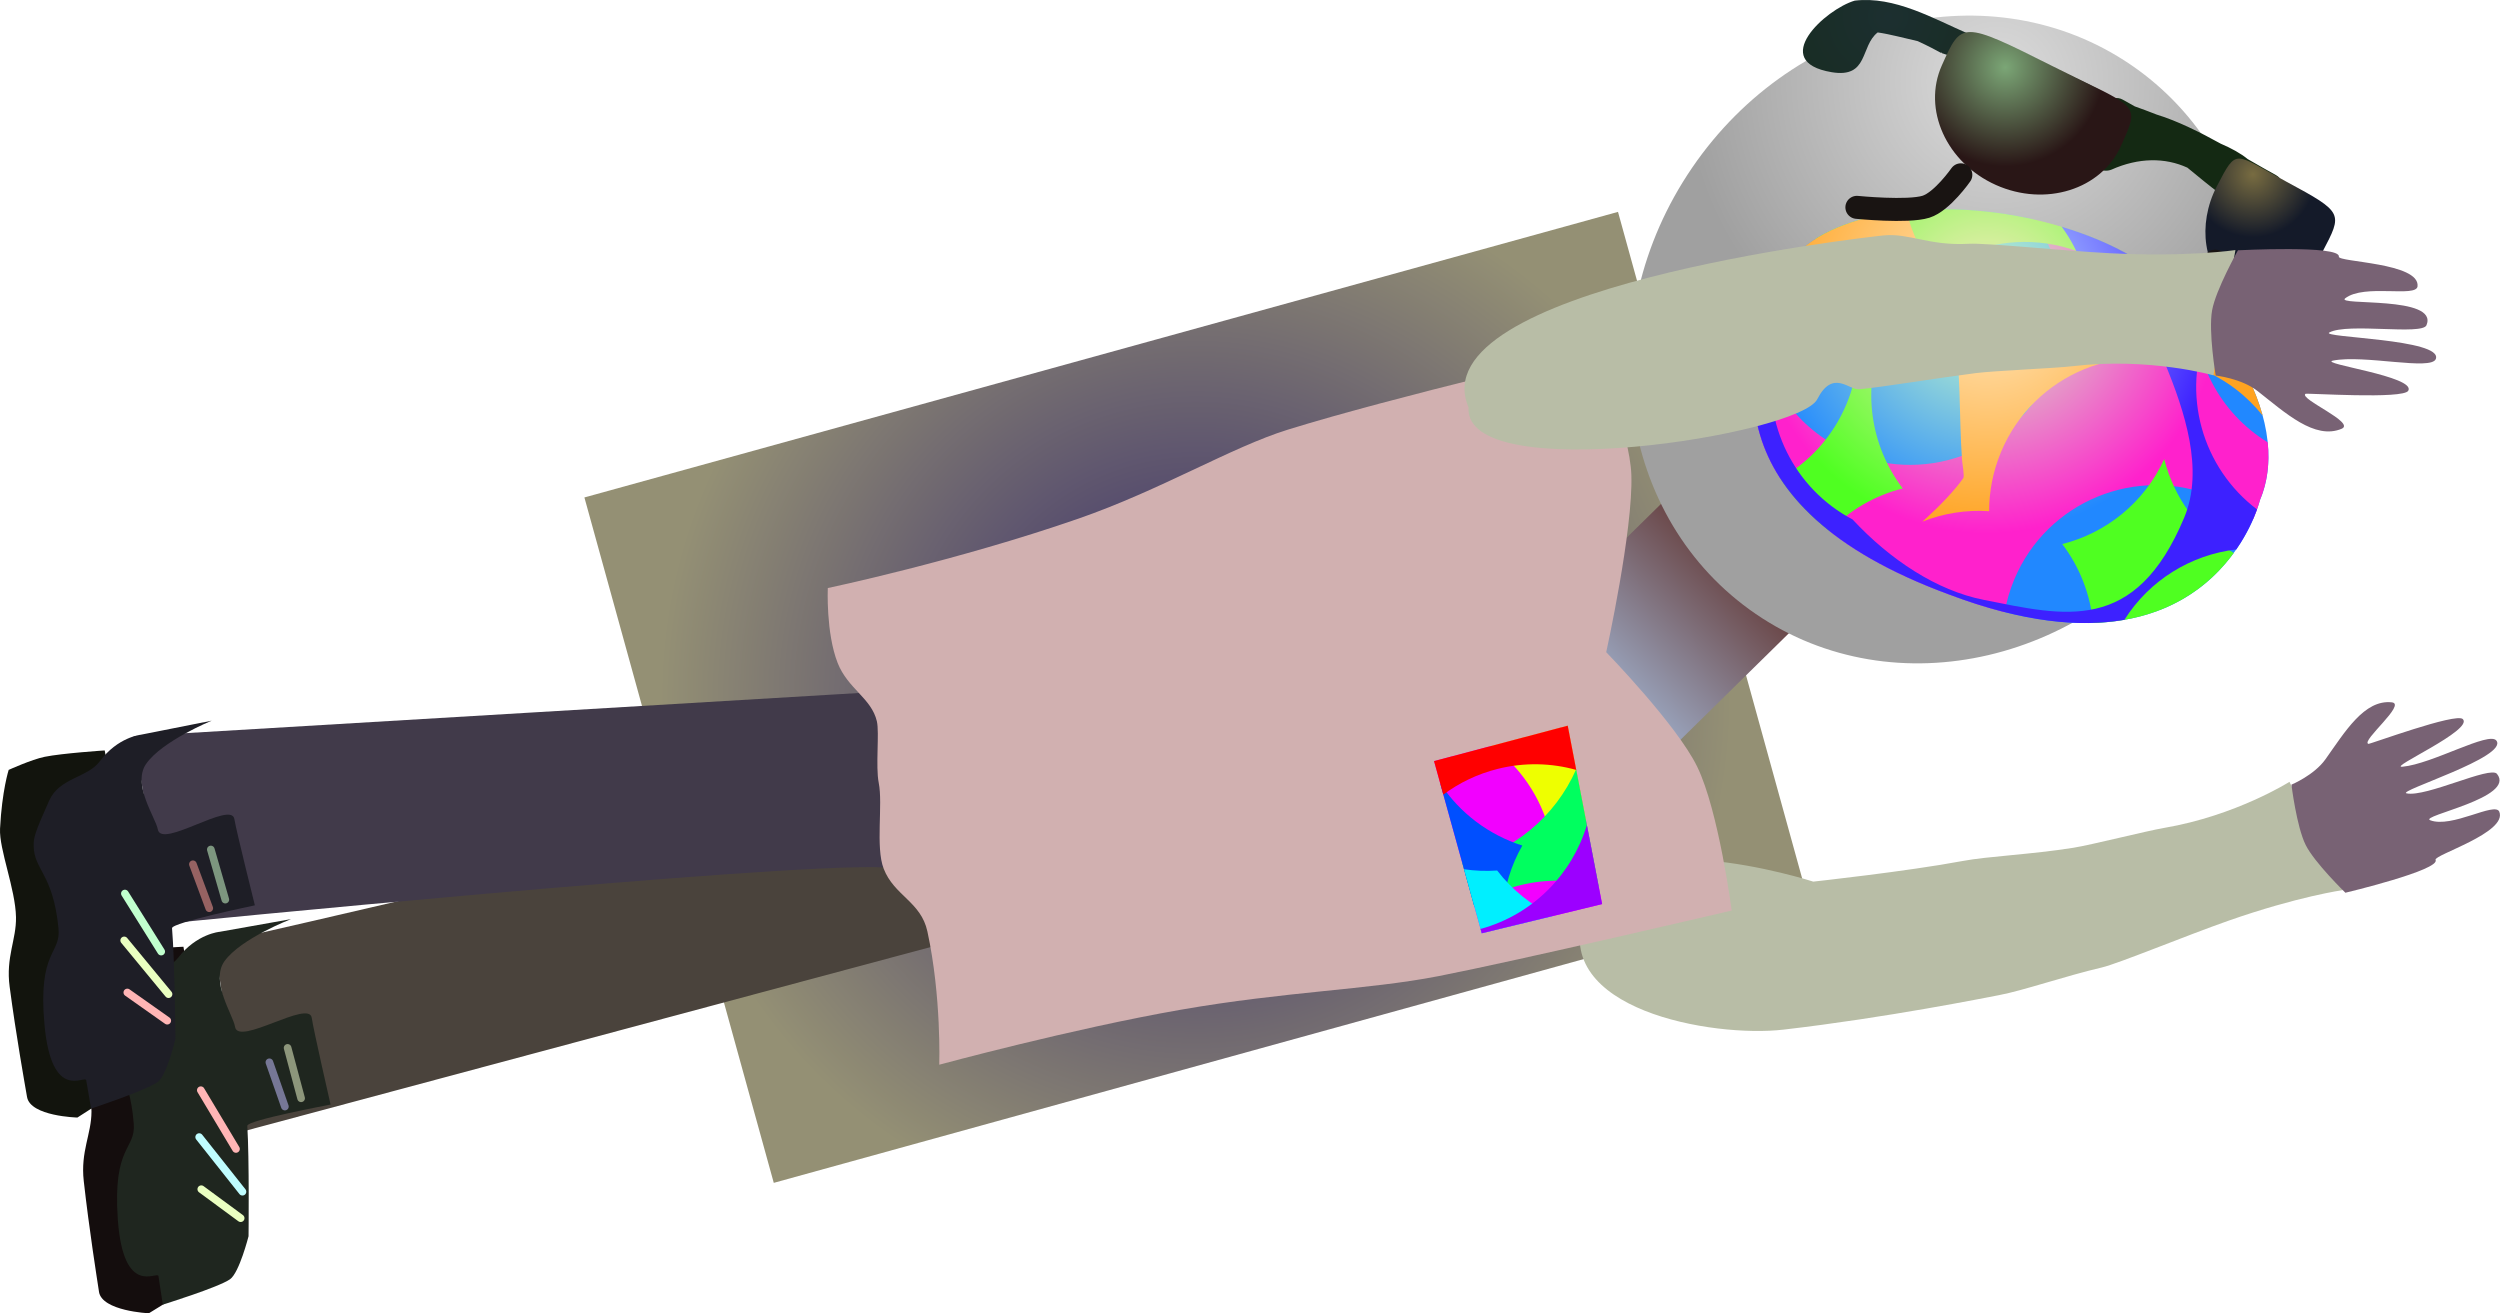 <svg version="1.1" xmlns="http://www.w3.org/2000/svg" xmlns:xlink="http://www.w3.org/1999/xlink" width="162.987" height="85.617" viewBox="0,0,162.987,85.617"><defs><radialGradient cx="231.481" cy="189.135" r="34.955" gradientUnits="userSpaceOnUse" id="color-1"><stop offset="0" stop-color="#33266a"/><stop offset="1" stop-color="#949074"/></radialGradient><linearGradient x1="266.403" y1="180.318" x2="258.835" y2="187.754" gradientUnits="userSpaceOnUse" id="color-2"><stop offset="0" stop-color="#694444"/><stop offset="1" stop-color="#98a1b9"/></linearGradient><radialGradient cx="283.682" cy="148.983" r="20.315" gradientUnits="userSpaceOnUse" id="color-3"><stop offset="0" stop-color="#dcdcdc"/><stop offset="1" stop-color="#a0a0a0"/></radialGradient><radialGradient cx="276.613" cy="144.749" r="15.596" gradientUnits="userSpaceOnUse" id="color-4"><stop offset="0" stop-color="#1c2f30"/><stop offset="1" stop-color="#142913"/></radialGradient><radialGradient cx="300.396" cy="155.038" r="4.105" gradientUnits="userSpaceOnUse" id="color-5"><stop offset="0" stop-color="#786c41"/><stop offset="1" stop-color="#141a29"/></radialGradient><radialGradient cx="284.245" cy="148.062" r="6.463" gradientUnits="userSpaceOnUse" id="color-6"><stop offset="0" stop-color="#7ba676"/><stop offset="1" stop-color="#291616"/></radialGradient><radialGradient cx="283.044" cy="163.188" r="15.26" gradientUnits="userSpaceOnUse" id="color-7"><stop offset="0" stop-color="#d1ffc4"/><stop offset="1" stop-color="#2188ff"/></radialGradient><radialGradient cx="283.044" cy="163.188" r="15.26" gradientUnits="userSpaceOnUse" id="color-8"><stop offset="0" stop-color="#ceffc4"/><stop offset="1" stop-color="#ff21cc"/></radialGradient><radialGradient cx="283.044" cy="163.188" r="15.26" gradientUnits="userSpaceOnUse" id="color-9"><stop offset="0" stop-color="#ffe9c4"/><stop offset="1" stop-color="#4fff21"/></radialGradient><radialGradient cx="283.044" cy="163.188" r="15.26" gradientUnits="userSpaceOnUse" id="color-10"><stop offset="0" stop-color="#ffe9c4"/><stop offset="1" stop-color="#4fff21"/></radialGradient><radialGradient cx="283.044" cy="163.188" r="15.26" gradientUnits="userSpaceOnUse" id="color-11"><stop offset="0" stop-color="#ffe9c4"/><stop offset="1" stop-color="#ffa321"/></radialGradient><radialGradient cx="283.044" cy="163.188" r="15.26" gradientUnits="userSpaceOnUse" id="color-12"><stop offset="0" stop-color="#c4f0ff"/><stop offset="1" stop-color="#3d21ff"/></radialGradient></defs><g transform="translate(-153.515,-143.671)"><g data-paper-data="{&quot;isPaintingLayer&quot;:true}" fill-rule="nonzero" stroke-linejoin="miter" stroke-miterlimit="10" stroke-dasharray="" stroke-dashoffset="0" style="mix-blend-mode: normal"><path d="M191.615,176.102l67.385,-18.618l12.346,44.685l-67.385,18.618z" fill="url(#color-1)" stroke="#ed6b00" stroke-width="0" stroke-linecap="butt"/><path d="M254.68,183.525l7.568,-7.436l8.31,8.457l-7.568,7.436z" fill="url(#color-2)" stroke="#000000" stroke-width="0" stroke-linecap="butt"/><g><path d="M167.489,205.182c0,0 38.968,-8.825 45.473,-11.28c2.127,-0.803 1.542,-5.557 1.542,-5.557c0,0 5.794,-5.616 6.639,-0.06c0.714,4.695 -1.055,15.546 -1.055,15.546l-50.736,13.604z" data-paper-data="{&quot;index&quot;:null}" fill="#4a433c" stroke="#000000" stroke-width="0" stroke-linecap="butt"/><path d="M159.968,227.883c-0.138,-0.908 -0.637,-4.045 -0.993,-7.218c-0.217,-1.929 0.503,-3.056 0.504,-4.518c0.002,-1.841 -1.022,-4.448 -0.926,-5.792c0.176,-2.478 0.638,-3.817 0.638,-3.817c0,0 1.507,-0.651 2.361,-0.806c1.151,-0.21 3.922,-0.339 3.922,-0.339c0,0 1.565,9.058 1.797,12.649c0.137,2.125 -0.003,6.643 -0.003,6.643c0,0 -0.603,2.378 -1.207,2.805c-0.74,0.523 -2.841,1.8 -2.841,1.8c0,0 -3.06,-0.139 -3.253,-1.405z" data-paper-data="{&quot;index&quot;:null}" fill="#140d0d" stroke="#000000" stroke-width="0" stroke-linecap="butt"/><path d="M163.847,226.869c-0.058,-0.38 -2.289,1.448 -2.651,-3.698c-0.342,-4.86 1.173,-4.527 1.039,-6.237c-0.28,-3.575 -1.513,-3.823 -1.512,-5.389c0.001,-0.546 0.056,-0.812 1.07,-2.958c0.697,-1.476 2.526,-1.427 3.348,-2.491c1.201,-1.555 2.699,-1.677 2.699,-1.677l4.648,-0.827c0,0 -3.265,1.258 -4.332,2.735c-0.955,1.321 0.568,3.543 0.681,4.283c0.198,1.297 4.843,-1.816 5.004,-0.572c0.086,0.669 1.225,5.645 1.225,5.645c0,0 -5.452,1.022 -5.429,1.383c0.137,2.125 0.082,7.2 0.082,7.2c0,0 -0.603,2.378 -1.207,2.805c-0.74,0.523 -4.383,1.654 -4.383,1.654c0,0 -0.09,-0.591 -0.282,-1.857z" data-paper-data="{&quot;index&quot;:null}" fill="#1f261f" stroke="#000000" stroke-width="0" stroke-linecap="butt"/><path d="M166.607,214.747l2.292,3.83" fill="none" stroke="#ffb5b5" stroke-width="0.5" stroke-linecap="round"/><path d="M166.501,217.803l2.821,3.56" fill="none" stroke="#bffdff" stroke-width="0.5" stroke-linecap="round"/><path d="M166.638,221.201l2.566,1.889" fill="none" stroke="#eaffc1" stroke-width="0.5" stroke-linecap="round"/><path d="M173.145,215.273l-0.879,-3.285" fill="none" stroke="#8d967b" stroke-width="0.5" stroke-linecap="round"/><path d="M172.087,215.813l-1.009,-2.886" fill="none" stroke="#767796" stroke-width="0.5" stroke-linecap="round"/></g><g><path d="M162.222,191.671l52.435,-3.127c0,0 5.107,9.735 5.914,14.416c0.954,5.538 -6.318,2.041 -6.318,2.041c0,0 -0.948,-4.696 -3.22,-4.785c-6.947,-0.273 -46.707,3.669 -46.707,3.669z" fill="#413a4a" stroke="#000000" stroke-width="0" stroke-linecap="butt"/><path d="M158.558,216.529c0,0 -3.062,-0.078 -3.28,-1.34c-0.156,-0.905 -0.716,-4.032 -1.135,-7.197c-0.255,-1.924 0.443,-3.065 0.415,-4.527c-0.035,-1.841 -1.109,-4.427 -1.04,-5.773c0.127,-2.481 0.563,-3.828 0.563,-3.828c0,0 1.494,-0.68 2.345,-0.853c1.147,-0.233 3.915,-0.416 3.915,-0.416c0,0 1.743,9.025 2.046,12.611c0.179,2.122 0.128,6.642 0.128,6.642c0,0 -0.556,2.39 -1.152,2.828c-0.73,0.537 -2.805,1.855 -2.805,1.855z" data-paper-data="{&quot;index&quot;:null}" fill="#12140d" stroke="#000000" stroke-width="0" stroke-linecap="butt"/><path d="M159.455,215.949c0,0 -0.101,-0.589 -0.319,-1.851c-0.065,-0.379 -2.26,1.493 -2.723,-3.645c-0.437,-4.852 1.083,-4.55 0.916,-6.256c-0.35,-3.569 -1.588,-3.793 -1.618,-5.358c-0.01,-0.545 0.04,-0.813 1.012,-2.979c0.668,-1.49 2.498,-1.476 3.298,-2.557c1.17,-1.578 2.665,-1.73 2.665,-1.73l4.631,-0.918c0,0 -3.24,1.322 -4.278,2.82c-0.928,1.34 0.638,3.531 0.765,4.269c0.223,1.292 4.806,-1.911 4.991,-0.67c0.1,0.667 1.336,5.62 1.336,5.62c0,0 -5.431,1.129 -5.401,1.49c0.179,2.122 0.224,7.197 0.224,7.197c0,0 -0.556,2.39 -1.152,2.828c-0.73,0.537 -4.35,1.74 -4.35,1.74z" data-paper-data="{&quot;index&quot;:null}" fill="#1e1e26" stroke="#000000" stroke-width="0" stroke-linecap="butt"/><path d="M164.024,205.709l-2.367,-3.784" fill="none" stroke="#c1ffce" stroke-width="0.5" stroke-linecap="round"/><path d="M164.502,208.485l-2.89,-3.504" fill="none" stroke="#eaffc1" stroke-width="0.5" stroke-linecap="round"/><path d="M161.816,208.376l2.603,1.838" fill="none" stroke="#ffb5b5" stroke-width="0.5" stroke-linecap="round"/><path d="M168.204,202.321l-0.944,-3.267" fill="none" stroke="#7d967f" stroke-width="0.5" stroke-linecap="round"/><path d="M167.157,202.882l-1.065,-2.865" fill="none" stroke="#966262" stroke-width="0.5" stroke-linecap="round"/></g><g data-paper-data="{&quot;index&quot;:null}" stroke="#000000" stroke-width="0" stroke-linecap="butt"><path d="M306.276,201.698c0,0 -2.953,0.409 -7.518,2.014c-2.742,0.964 -7.139,2.781 -8.213,3.033c-2.395,0.561 -5.141,1.511 -6.703,1.804c-0.793,0.149 -7.31,1.469 -14.055,2.249c-4.616,0.533 -15.183,-1.299 -12.989,-7.59c1.355,-6.447 14.933,-2.06 14.933,-2.06c0,0 6.123,-0.666 9.734,-1.344c1.679,-0.315 4.465,-0.423 7.219,-0.862c1.164,-0.185 4.784,-1.102 5.914,-1.294c4.7,-0.801 8.178,-3.006 8.178,-3.006z" fill="#b8bda6"/><path d="M312.303,199.728c0.319,0.666 -5.88,2.145 -5.88,2.145c0,0 -2.011,-1.955 -2.589,-3.113c-0.594,-1.19 -0.929,-3.934 -0.929,-3.934c0,0 1.474,-0.611 2.216,-1.652c1.269,-1.782 2.534,-3.915 4.33,-3.714c0.975,0.109 -2.014,2.514 -1.535,2.709c0.085,0.035 5.714,-2.052 6.16,-1.618c0.729,0.71 -4.897,3.194 -3.942,3.108c1.959,-0.178 5.664,-2.337 6.134,-1.703c0.791,1.068 -6.54,3.299 -5.856,3.439c1.278,0.261 5.457,-1.808 5.892,-1.272c1.269,1.561 -5.096,2.735 -4.355,3.023c1.4,0.544 4.235,-1.227 4.507,-0.555c0.554,1.367 -4.305,2.824 -4.154,3.139z" data-paper-data="{&quot;index&quot;:null}" fill="#786274"/></g><path d="M207.484,182.009c0,0 8.428,-1.778 16.341,-4.527c5.377,-1.867 9.961,-4.655 13.657,-5.802c6.938,-2.152 20.063,-5.203 20.063,-5.203c0,0 2.228,5.343 2.326,8.151c0.125,3.576 -1.639,11.563 -1.639,11.563c0,0 4.609,4.741 5.934,7.469c1.398,2.878 2.247,9.373 2.247,9.373c0,0 -13.897,3.261 -19.13,4.28c-4.63,0.901 -9.909,0.986 -16.795,2.189c-7.098,1.239 -15.738,3.583 -15.738,3.583c0,0 0.151,-4.43 -0.774,-8.691c-0.42,-1.935 -2.168,-2.328 -2.849,-4.087c-0.544,-1.406 -0.04,-4.191 -0.323,-5.597c-0.214,-1.062 0.052,-3.27 -0.122,-4.015c-0.352,-1.505 -1.892,-2.116 -2.555,-3.8c-0.77,-1.956 -0.644,-4.886 -0.644,-4.886z" fill="#d1b0b0" stroke="#292e32" stroke-width="0" stroke-linecap="butt"/><g stroke="none" stroke-width="0" stroke-linecap="butt"><path d="M247.007,193.29l8.715,-2.308l2.242,11.63l-7.847,1.904z" fill="#f200ff"/><path d="M255.723,190.982l1.176,6.103c-0.83,0.743 -1.527,1.618 -2.065,2.583c-0.041,-0.568 -0.131,-1.141 -0.274,-1.713c-0.591,-2.367 -1.98,-4.324 -3.808,-5.657z" fill="#eeff00"/><path d="M248.845,199.925c3.29,-0.67 6.079,-3.028 7.426,-6.095l1.47,7.628c-1.619,-0.456 -3.375,-0.509 -5.124,-0.073c-1.098,0.274 -2.107,0.72 -3.008,1.301z" fill="#00ff5f"/><path d="M249.633,202.767l-2.223,-8.024c1.271,1.939 3.176,3.363 5.352,4.053c-0.736,1.292 -1.186,2.748 -1.29,4.267c-0.598,-0.155 -1.214,-0.255 -1.84,-0.296z" fill="#004fff"/><path d="M247.007,193.29l8.715,-2.308l0.556,2.884c-1.616,-0.453 -3.368,-0.505 -5.113,-0.07c-1.325,0.331 -2.522,0.912 -3.553,1.68z" fill="#ff0000"/><path d="M254.798,203.38l-4.681,1.136l-1.156,-4.175c0.706,0.105 1.43,0.135 2.161,0.083c0.978,1.272 2.244,2.281 3.676,2.956z" fill="#00efff"/><path d="M257.964,202.612l-7.847,1.904l-0.078,-0.282c3.435,-0.942 5.972,-3.579 6.932,-6.777z" fill="#9c00ff"/></g><g><path d="M296.605,177.002c-6.755,9.885 -19.567,12.884 -28.617,6.7c-9.05,-6.184 -10.91,-19.211 -4.155,-29.096c6.755,-9.885 19.567,-12.884 28.617,-6.7c9.05,6.184 10.91,19.211 4.155,29.096z" fill="url(#color-3)" stroke="none" stroke-width="0" stroke-linecap="butt"/><path d="M280.045,147.112c-0.231,-0.129 -0.83,-0.451 -1.505,-0.759c-0.849,-0.191 -1.811,-0.454 -2.609,-0.568c-1.15,0.889 -0.573,2.998 -2.999,2.593c-4.139,-0.691 -0.413,-4.107 1.506,-4.667c2.592,-0.305 5.102,1.162 7.434,2.175c3.212,1.395 6.552,2.446 9.476,4.192c0.181,-0.038 0.376,-0.013 0.55,0.084l0.796,0.445c0.446,0.159 0.927,0.336 1.425,0.533c1.36,0.416 2.833,1.155 4.17,1.895c0.699,0.3 1.315,0.638 1.763,1.007c0.368,0.213 0.71,0.412 1.019,0.584l0.839,0.469c0.382,0.213 0.519,0.696 0.305,1.078c-0.19,0.34 -0.593,0.486 -0.949,0.363l-0.507,-0.163c0.079,0.282 0.125,0.576 0.135,0.88l0.404,0.052l-0.131,1.008c-0.011,0.103 -0.042,0.206 -0.096,0.302c-0.213,0.382 -0.696,0.519 -1.078,0.305c-0.116,-0.065 -0.21,-0.155 -0.278,-0.259l-0.475,-0.697l0.021,-0.014l-0.058,-0.047c-0.267,-0.602 -0.591,-1.14 -0.962,-1.608c-0.698,-0.514 -1.397,-1.107 -2.121,-1.694c-1.45,-0.663 -3.173,-0.663 -4.947,0.129c0,0 -0.724,0.321 -1.046,-0.403c-0.321,-0.724 0.403,-1.046 0.403,-1.046c0.154,-0.068 0.309,-0.132 0.464,-0.19l-0.442,-0.132c-0.06,-0.017 -0.119,-0.041 -0.176,-0.072c-0.382,-0.213 -0.519,-0.696 -0.305,-1.078c0.108,-0.193 0.285,-0.324 0.483,-0.378c-0.314,-0.214 -0.621,-0.399 -0.916,-0.509c-2.055,-0.768 -4.854,-2.47 -7.67,-3.82c-0.196,0.318 -0.586,0.452 -0.931,0.333l-0.919,-0.296l0.01,-0.03l-0.011,-0.004z" fill="url(#color-4)" stroke="none" stroke-width="0.5" stroke-linecap="butt"/><path d="M302.604,155.53c3.712,2.004 3.646,2.035 2.322,4.563c-1.324,2.528 -3.937,3.615 -5.836,2.429c-1.899,-1.186 -2.364,-4.198 -1.04,-6.725c1.324,-2.528 1.072,-2.145 4.553,-0.267z" data-paper-data="{&quot;index&quot;:null}" fill="url(#color-5)" stroke="#000000" stroke-width="0" stroke-linecap="butt"/><path d="M291.797,153.174c-1.283,2.859 -4.938,4.002 -8.164,2.554c-3.226,-1.448 -4.801,-4.939 -3.518,-7.797c1.283,-2.859 1.248,-2.949 7.222,0.056c5.602,2.817 5.743,2.328 4.46,5.187z" fill="url(#color-6)" stroke="#000000" stroke-width="0" stroke-linecap="butt"/><path d="M280.556,182.416c-15.659,-5.768 -13.407,-15.104 -11.135,-20.44c2.272,-5.336 13.237,-5.931 20.988,-2.631c7.751,3.3 12.714,11.593 10.442,16.929c0,0 -3.04,12.684 -20.295,6.142z" data-paper-data="{&quot;index&quot;:null}" fill="url(#color-7)" stroke="#ed6b00" stroke-width="0" stroke-linecap="butt"/><path d="M280.556,182.416c-12.479,-4.597 -13.583,-11.459 -12.367,-16.757c0.56,3.26 2.724,6.173 6.002,7.543c5.096,2.13 10.953,-0.275 13.083,-5.37c1.419,-3.396 0.825,-7.129 -1.237,-9.873c1.514,0.336 2.994,0.799 4.372,1.386c2.363,1.006 4.466,2.475 6.185,4.184c-0.162,3.581 1.625,7.059 4.764,8.979c0.135,1.339 -0.019,2.621 -0.507,3.766c0,0 -0.123,0.514 -0.46,1.281c-0.73,-0.596 -1.558,-1.098 -2.472,-1.48c-5.096,-2.13 -10.953,0.275 -13.083,5.37c-0.293,0.701 -0.5,1.416 -0.626,2.134c-1.141,-0.288 -2.357,-0.671 -3.654,-1.163z" data-paper-data="{&quot;index&quot;:null}" fill="url(#color-8)" stroke="#ed6b00" stroke-width="0" stroke-linecap="butt"/><path d="M290.408,159.345c2.64,1.124 4.956,2.827 6.773,4.795c-0.799,0.811 -1.471,1.771 -1.969,2.863c-0.745,-2.948 -2.82,-5.521 -5.841,-6.783c-5.096,-2.13 -10.953,0.275 -13.083,5.37c-1.428,3.416 -0.818,7.175 1.275,9.923c-1.806,0.457 -3.471,1.414 -4.78,2.781c-1.399,-1.103 -2.442,-2.256 -3.202,-3.427c1.875,-1.054 3.424,-2.719 4.318,-4.857c1.582,-3.786 0.662,-7.992 -2.005,-10.778c4.265,-2.67 12.392,-2.493 18.514,0.113z" data-paper-data="{&quot;index&quot;:null}" fill="url(#color-9)" stroke="#ed6b00" stroke-width="0" stroke-linecap="butt"/><path d="M294.611,173.602c0.632,2.5 2.221,4.731 4.532,6.121c-1.532,2.101 -4.312,4.412 -9.173,4.56c-0.175,-1.867 -0.874,-3.652 -2.007,-5.141c2.847,-0.721 5.345,-2.683 6.648,-5.54z" data-paper-data="{&quot;index&quot;:null}" fill="url(#color-10)" stroke="#ed6b00" stroke-width="0" stroke-linecap="butt"/><path d="M281.511,174.845c0.087,-0.124 -0.063,-0.94 -0.08,-1.182c-0.215,-2.956 -0.036,-5.963 -0.602,-8.873c-0.053,-0.275 -1.042,-0.524 -1.454,-0.729c-2.522,-1.255 -4.9,-2.847 -7.555,-3.788c-0.34,-0.12 -0.725,-0.148 -1.142,-0.098c1.589,-1.539 4.166,-2.441 7.125,-2.748c0.716,3.002 2.808,5.632 5.873,6.913c3.957,1.654 8.373,0.574 11.146,-2.378c3.121,2.448 5.362,5.69 6.209,8.807c-1.016,-1.281 -2.36,-2.33 -3.975,-3.005c-5.096,-2.13 -10.953,0.275 -13.083,5.37c-0.528,1.264 -0.778,2.575 -0.776,3.865c-1.5,-0.102 -2.988,0.14 -4.356,0.682c1.175,-1.042 2.12,-2.058 2.67,-2.837z" data-paper-data="{&quot;index&quot;:null}" fill="url(#color-11)" stroke="#ed6b00" stroke-width="0" stroke-linecap="butt"/><path d="M280.556,182.416c-15.659,-5.768 -13.407,-15.104 -11.135,-20.44c0.099,-0.232 0.214,-0.455 0.345,-0.669c-0.67,1.734 -0.814,3.806 -0.722,5.361c0.009,0.161 0.023,0.322 0.039,0.485c-0.652,4.158 1.394,8.374 5.211,10.385c2.446,2.628 5.485,4.633 8.541,5.239c5.27,1.046 9.885,2.28 13.083,-5.37c1.295,-3.099 0.037,-6.894 -1.239,-10.001c-0.744,-1.812 -3.645,-1.796 -4.814,-3.367c-0.069,-2.019 -0.752,-3.97 -1.939,-5.587c0.853,0.256 1.685,0.555 2.483,0.894c2.868,1.221 5.355,3.126 7.234,5.312c-0.06,0.129 -0.118,0.259 -0.173,0.392c-1.798,4.302 -0.365,9.146 3.191,11.832c-0.214,0.596 -0.63,1.565 -1.351,2.608c-2.942,0.346 -5.657,1.992 -7.295,4.59c-2.856,0.498 -6.592,0.182 -11.458,-1.663z" data-paper-data="{&quot;index&quot;:null}" fill="url(#color-12)" stroke="#ed6b00" stroke-width="0" stroke-linecap="butt"/><path d="M302.129,166.767c0,0 -2.76,-1.692 -3.495,-2.756c-0.653,-0.945 -0.697,-3.314 -0.697,-3.314" data-paper-data="{&quot;index&quot;:null}" fill="none" stroke="#191412" stroke-width="1.5" stroke-linecap="round"/><path d="M281.351,155.069c0,0 -1.219,1.75 -2.274,2.081c-1.188,0.371 -4.503,0.039 -4.503,0.039" data-paper-data="{&quot;index&quot;:null}" fill="none" stroke="#191412" stroke-width="1.5" stroke-linecap="round"/></g><g data-paper-data="{&quot;index&quot;:null}" stroke="#000000" stroke-width="0" stroke-linecap="butt"><path d="M297.819,168.142c0,0 -4.17,-1.19 -9.155,-0.599c-1.199,0.142 -5.128,0.295 -6.358,0.455c-2.912,0.378 -5.791,0.872 -7.58,1.054c-0.658,0.067 -1.719,-1.346 -2.737,0.65c-1.184,2.324 -23.052,5.759 -22.734,0.527c-3.304,-7.776 25.691,-11.071 27.051,-11.209c1.666,-0.169 2.969,0.69 5.555,0.544c1.159,-0.066 6.142,0.459 9.199,0.616c5.088,0.261 8.193,-0.206 8.193,-0.206z" fill="#b8bda6"/><path d="M305.996,160.404c-0.058,0.362 5.284,0.386 5.131,1.932c-0.075,0.76 -3.466,-0.183 -4.717,0.783c-0.663,0.511 6.115,-0.199 5.299,1.755c-0.28,0.671 -5.117,-0.174 -6.33,0.471c-0.649,0.345 7.42,0.413 6.939,1.728c-0.286,0.781 -4.671,-0.296 -6.703,0.108c-0.99,0.197 5.432,1.03 4.907,1.964c-0.321,0.572 -6.628,0.141 -6.704,0.202c-0.425,0.34 3.31,1.878 2.358,2.279c-1.755,0.738 -3.668,-1.04 -5.48,-2.461c-1.059,-0.83 -2.73,-1.009 -2.73,-1.009c0,0 -0.48,-2.871 -0.234,-4.25c0.239,-1.342 1.687,-3.916 1.687,-3.916c0,0 6.701,-0.353 6.577,0.414z" data-paper-data="{&quot;index&quot;:null}" fill="#786274"/></g></g></g></svg>